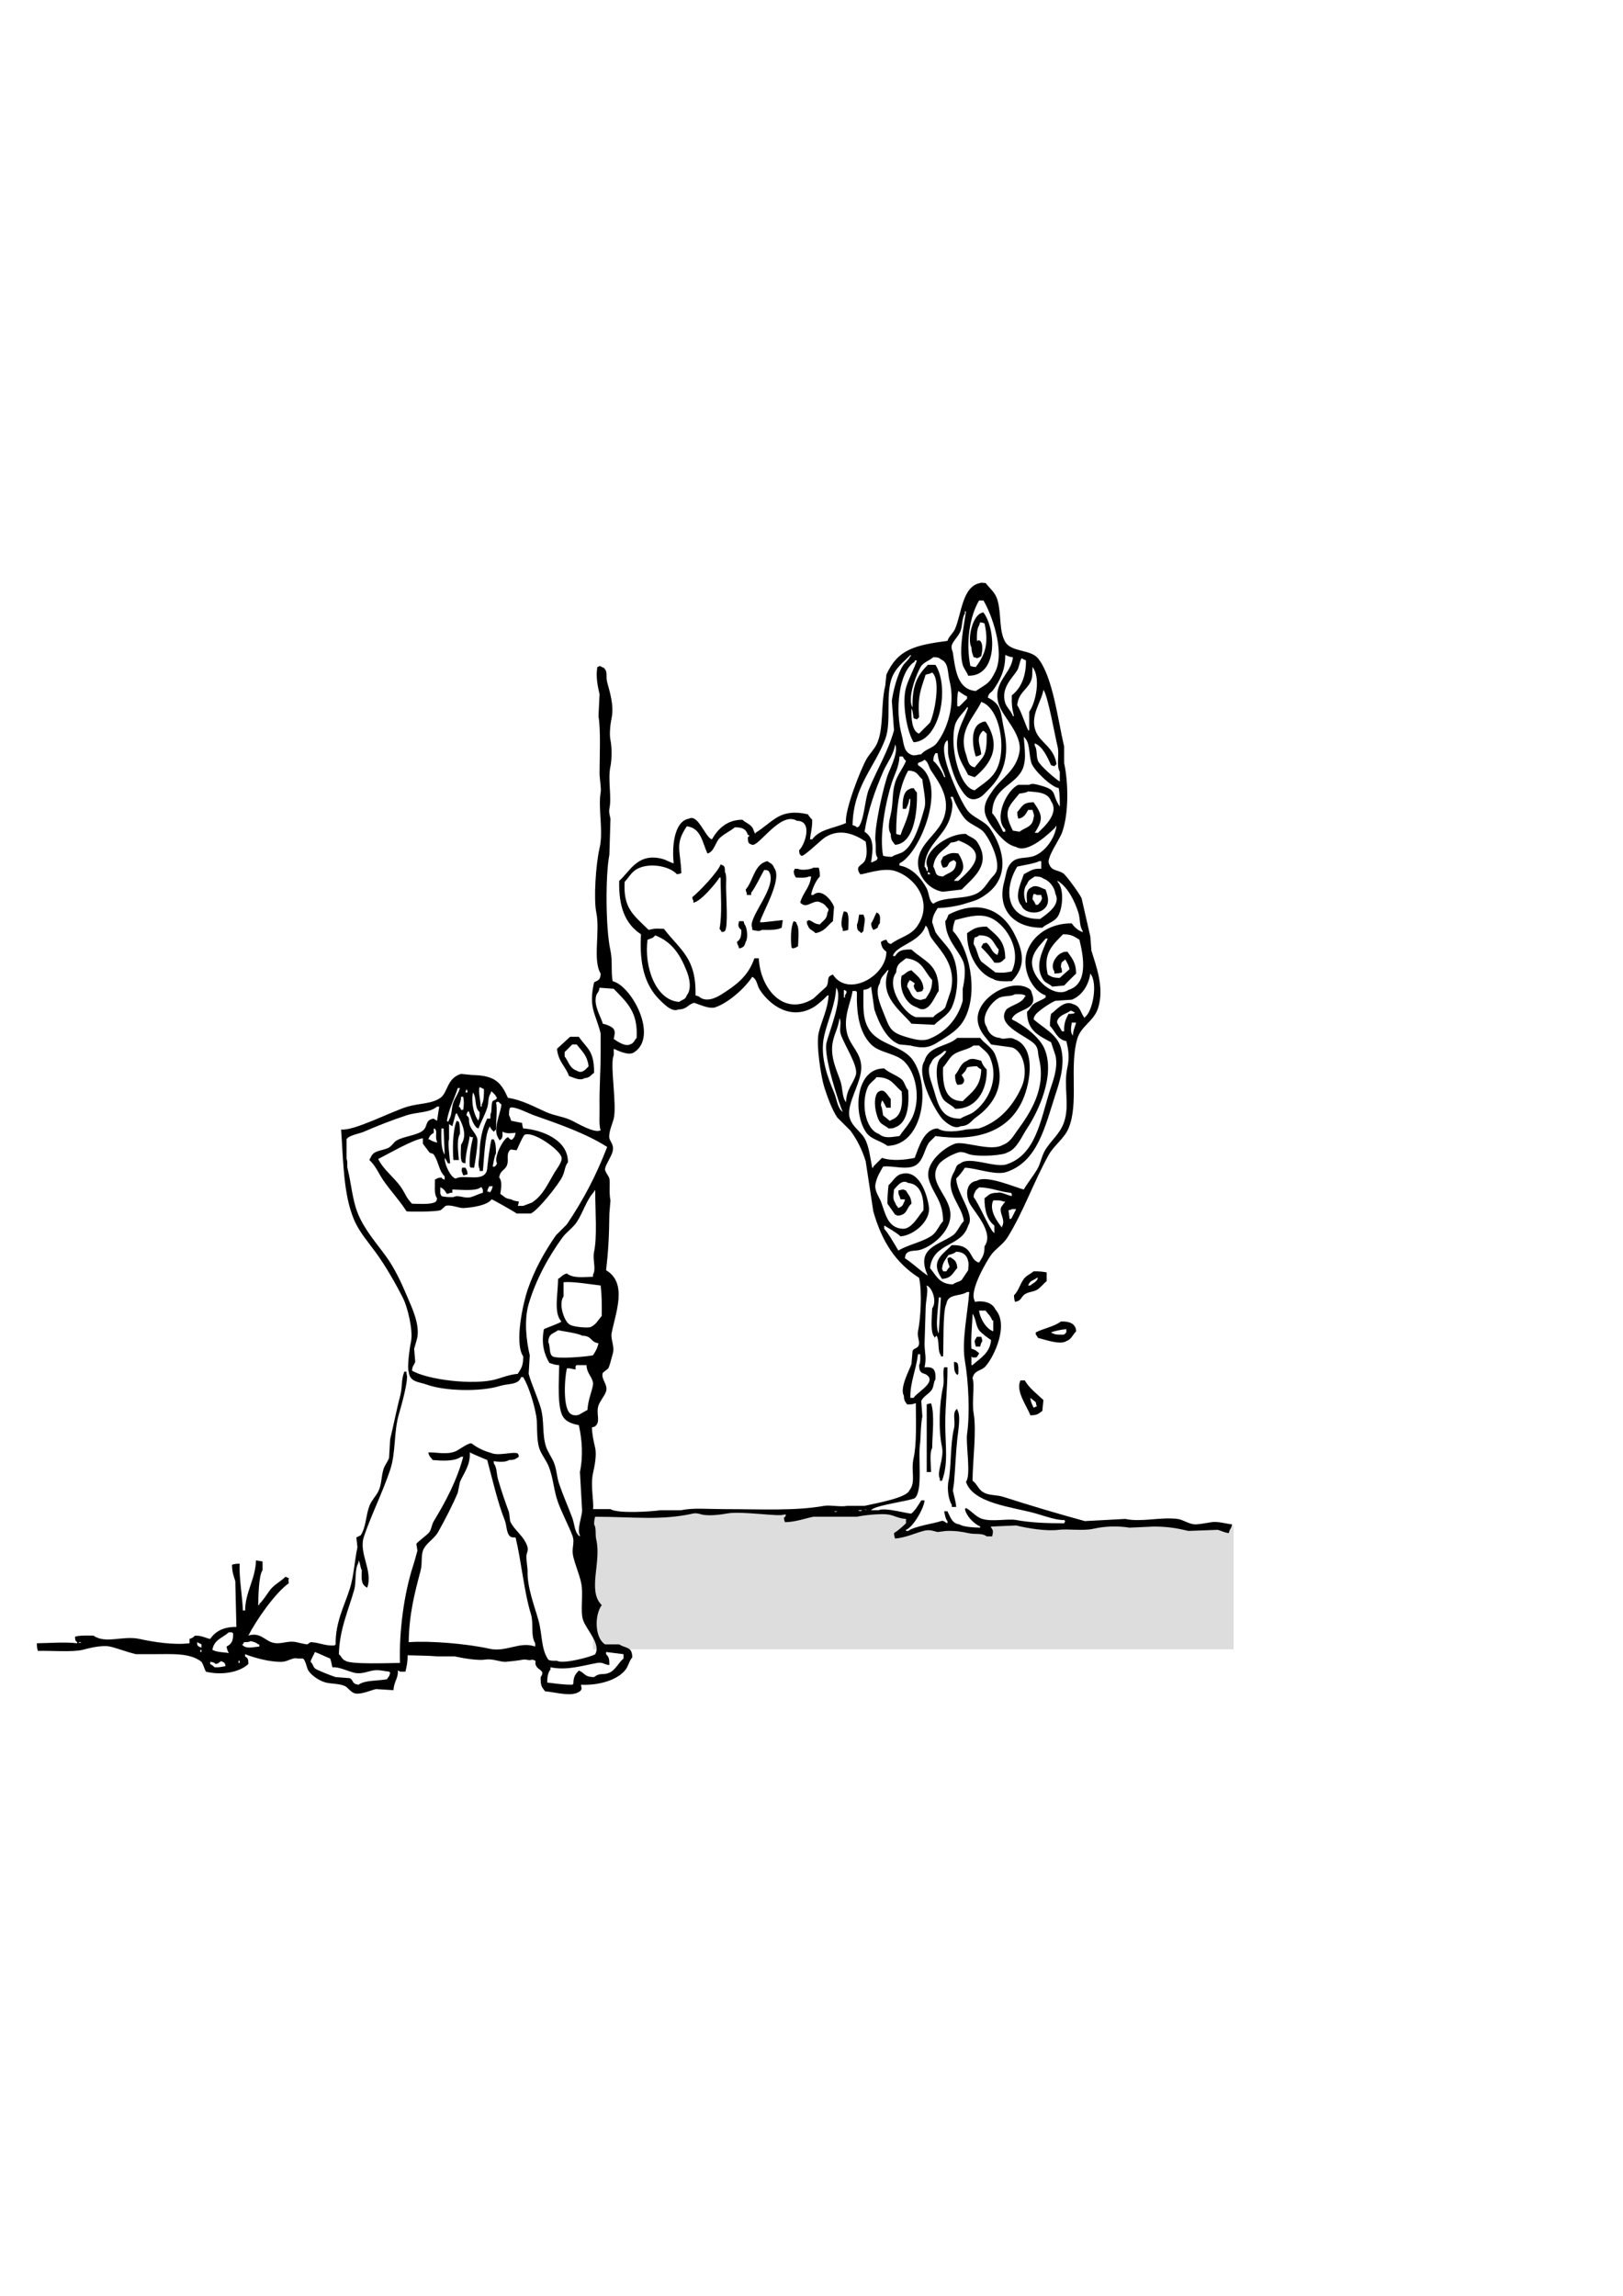 <?xml version="1.0" encoding="utf-8"?>
<!-- Generator: Adobe Illustrator 23.0.1, SVG Export Plug-In . SVG Version: 6.00 Build 0)  -->
<svg version="1.1" id="Calque_1" xmlns="http://www.w3.org/2000/svg" xmlns:xlink="http://www.w3.org/1999/xlink" x="0px" y="0px"
	 viewBox="0 0 595.276 841.89" enable-background="new 0 0 595.276 841.89" xml:space="preserve">
<polygon fill-rule="evenodd" clip-rule="evenodd" fill="#DDDDDD" points="217.5,554.832 318.672,554.121 334.496,556.05 
	330.25,562.418 345.688,559.91 360.354,561.454 363.056,558.366 390.87,559.575 452.467,559.575 452.467,604.789 217.5,604.789 "/>
<g>
	<g>
		<path fill-rule="evenodd" clip-rule="evenodd" d="M444.3,558.2c-1.136,0.202-4.857,0.854-6,0.8c-2.324-0.11-4.413-1.753-6.4-2
			c-6.256-0.777-13.416,1.276-19.2,0c-4.933,0.267-9.867,0.533-14.8,0.8c-9.261-2.517-20.622-5.89-29.6-8.8
			c-3.172-1.028-5.624-0.398-8-2c-1.458-0.984-2.076-2.988-3.6-4c0.047-7.376,1.542-18.255,0.4-24.8
			c-0.731-4.19,0.526-10.331-0.4-12.8c0.709-3.162,3.108-2.477,4.8-4.4c3.231-3.672,8.587-15.251,3.6-20.8
			c-1.268-2.874-5.106-3.31-7.6-2.8V477c-2.161-3.586,4.513-14.746,6-16.8c1.654-2.285,4.449-3.909,6-6.4
			c5.984-9.607,9.638-20.475,15.2-30.4c1.875-3.346,5.634-5.9,7.2-9.6c3.857-9.116,0.239-22.504,3.2-32.8
			c1.377-4.789,5.997-6.395,7.6-11.2c2.476-7.422-0.646-15.513-2.4-21.2c-0.133-1.733-0.267-3.467-0.4-5.2
			c-1.067-4.666-2.133-9.334-3.2-14c-0.529-1.36-5.699-8.554-6.8-9.2c-2.455-1.44-4.196-0.677-5.2-3.6
			c-0.858-2.112,3.891-8.734,4.8-11.2c2.467-6.689,2.443-17.975,0.8-25.6v-6c-2.282-9.69-4.176-25.802-9.6-32.4
			c-2.72-3.309-9.744-2.196-12-6c-2.342-3.949-1.392-10.19-2.8-15.2c-0.862-3.067-2.797-4.278-4.4-6.4c-1.235-0.043-1.615-0.235-2,0
			c-6.557,1.234-6.769,11.094-9.2,16.8c-0.687,1.612-2.247,2.685-2.8,4.4c-11.904,1.621-18.15,3.023-22.4,12.4
			c-0.133,1.333-0.267,2.667-0.4,4c-1.749,6.984-0.43,15.978-3.2,21.6c-0.872,1.769-2.62,3.534-3.6,5.2
			c-2.165,3.682-8.304,19.301-7.6,23.6c-4.534,1.993-9.701,2.26-12.4,6h-0.8c0.23-2.477,0.835-4.092,0.8-7.2
			c-0.594-0.553-1.167-1.297-1.6-2c-10.396-2.31-12.531,2.643-19.2,6.8v0.4c-0.672-0.706-0.606-1.538-1.2-2.4
			c-0.831-1.207-2.556-1.781-3.6-2.8c-5.754-0.042-9.133,3.596-11.2,7.2c-2.449-0.741-5.07-9.42-8.4-7.6
			c-5.562,0.956-6.281,10.556-5.6,16.4c-1.401-0.378-2.762-1.26-4-1.6c-9.325-2.561-12.164,4.812-16,8
			c-0.206,9.198,1.984,15.672,8,19.6c-0.624,10.715,1.263,18.471,6.8,24c1.322,1.32,4.552,4.725,6.8,3.6
			c3.338-0.128,3.309-1.574,5.6-2.4c0.274-0.463,5.418,2.464,8,1.6c4.881-1.634,10.967-7.121,13.6-11.2
			c1.838,0.981,1.687,3.094,2.8,4.8c3.671,5.623,11.313,11.209,19.6,6.4c1.597-0.927,3.916-3.02,5.2-4.4h0.4
			c-0.243,4.937-2.512,9.18-3.6,13.6c-1.083,4.401,0.862,16.408,2,20c1.022,3.226,2.851,8.411,4.8,11.2l4.8,4.8
			c2.342,3.119,4.329,7.078,5.6,11.2c0.933,6.133,1.867,12.267,2.8,18.4c3.19,11.169,8.144,18.823,16.8,24.4
			c1.152,5.321,0.555,14.92-0.4,19.6c-0.457,2.238,1.095,4.04,0,5.6c-0.436,0.621-1.661,0.696-2,1.6c-0.133,1.6-0.267,3.2-0.4,4.8
			c-0.788,2.277-4.398,8.778-2.8,11.6c0.104,2.038,0.465,2.032,1.2,3.2c1.166,0.012,2.18,0.02,2.8-0.4h0.4
			c0.019,7.172,0.338,14.884-0.8,20c-1.139,5.122,0.984,8.745-1.6,12c-1.143,2.7-12.007,4.61-16.4,5.6h-6.4
			c-2.219,0.488-6.323-0.368-8.4,0c-10.87,1.927-23.147,1.201-36.8,1.2c-5.656,0-11.425-0.542-15.6,0.4h-7.6
			c-3.57,0.526-15.799,1.309-18.4-0.4h-6.4c0.405-2.669-1.028-8.548,0-13.2c0.499-2.259,1.412-6.461,0.8-9.2
			c-0.518-2.32-1.128-4.788-1.2-7.6c0.822-0.159,0.771-0.099,1.2-0.4c2.127-1.755,0.203-4.521,1.2-7.6
			c0.51-1.574,2.323-3.651,2.8-5.2c0.781-2.536-2.065-4.534-1.2-6.8c0.667-0.533,1.333-1.067,2-1.6c0.617-1.195,1.253-4.135,1.6-5.2
			c0.89-2.736-0.797-5.547-0.4-7.6c1.465-7.582,5.996-18.485-2-23.2c0.774-6.702,1.107-12.2,1.2-20.8c0.133-1.6,0.267-3.2,0.4-4.8
			c-0.605-2.748-0.059-6.402-0.4-8c-0.214-1.003-1.764-2.636-1.6-3.6c0.288-1.694,2.294-4.332,2.8-6.4
			c0.6-2.455-0.964-3.594-1.2-4.8c-0.398-2.035,1.197-5.513,1.6-7.2c1.236-5.174-1.522-20.216,0-23.2v-2.4
			c2.069,0.91,5.745,2.671,7.6,1.2c8.752-5.835-0.955-24.263-8-26c-0.65-3.39,0.001-7.565-0.8-11.2
			c-1.824-8.277-1.856-27.794-0.4-35.2c0.133-4.4,0.267-8.8,0.4-13.2c-0.135-0.637-0.667-2.342-0.4-3.6
			c0.934-4.396-0.659-10.708,0.4-15.6c0.535-2.474,0.53-7.126,0-9.6c-0.505-2.358,0.027-6.267,0.4-8c1.012-4.704-0.728-9.9-1.6-13.2
			c-0.546-2.065,0.191-3.475-0.8-4.8c-0.542-0.639-0.244-0.463-1.2-0.8c-0.411-0.323-0.098-0.148-0.8-0.4
			c-0.411,0.323-0.098,0.148-0.8,0.4c-0.647,3.368,0.116,7.079,0.8,10c-0.133,2.666-0.267,5.334-0.4,8
			c0.87,5.102,0.426,14.173,0.4,20.8c-0.009,2.287,0.683,5.544,0.4,7.2c-1.001,5.862,1.077,14.109-0.4,20.4
			c-1.37,5.835-2.22,18.642-1.2,23.6c1.458,7.089-1.391,17.546,1.6,22.4c-0.09,2.43-0.844,2.421-2.4,3.2
			c-2.144,9.428,0.538,11.266,2.4,18.8v6.8c0,7.292-0.539,13.695-0.4,20.4c0.057,2.746-0.292,6.294,0.4,8.4h-0.4
			c-2.103,0.817-7.904-2.524-10-3.6c-2.981-1.531-6.337-1.758-9.6-3.2c-4.017-1.775-8.968-4.541-14-5.2
			c-2.61-5.801-4.779-8.244-13.2-8.4c-1.333-0.133-2.667-0.267-4-0.4c-5.283,1.586-4.772,6.814-7.6,8.8
			c-3.178,2.232-7.699,1.944-12,3.2c-5.763,1.683-19.679,9.01-24.4,8.4c0.851,11.631,0.789,23.798,4.8,33.2
			c1.857,4.353,5.384,8.398,8,12c3.642,5.017,7.223,11.295,10,16.8c1.38,2.736,3.795,11.575,2.8,16
			c-0.508,2.261-1.435,9.629-0.8,10.8c0.406,3.9,3.604,3.65,6.8,4.8c6.332,2.278,19.483,2.69,26.8,0.4
			c2.922-0.915,6.668-0.266,7.6-3.2h0.8c2.136,3.663,3.971,9.682,4.8,14.4c0.515,2.93-0.099,8.413,1.2,12
			c0.708,1.956,2.434,4.182,3.2,6c1.914,4.542,1.911,9.025,3.6,13.6c1.453,3.937,3.802,8.358,5.2,12c1.119,2.915-0.477,4.513,0.4,8
			c0.757,3.012,2.014,5.867,2.8,9.2c1.009,4.277-0.407,10.743,0.8,14c1.382,3.729,6.567,8.703,4.4,12.4
			c-1.295,0.943-11.99,3.774-14,2.4c-1.242,0.026-2.524,0.057-3.2-0.4c-2.699-3.921-2.145-9.118-3.6-14.4
			c-1.338-4.854-4.185-12.093-4-18c0.036-1.159-0.603-4.514-0.4-6c0.051-0.374,0.672-1.787,0.4-2.8
			c-1.084-4.042-5.017-6.284-6.4-9.6c-0.133-1.067-0.267-2.133-0.4-3.2c-1.351-3.677-2.886-8.083-4-12
			c-0.686-2.409-0.368-4.317-1.6-6v-0.8c1.367,0.277,4.252,0.525,5.6-0.4c2.228-0.045,2.366-0.421,3.6-1.2
			c-0.159-0.822-0.099-0.771-0.4-1.2c-1.515-0.787-6.451,0.83-9.2,0c-3.1-0.936-5.048-1.702-7.6-3.6c-0.781-0.788-4.858,2.334-6,2.8
			c-3.349,1.367-7.157,0.266-10,0.4c0.326,1.67,0.864,1.684,1.6,2.8c3.315,0.277,7.998,0.582,10.4-1.2h0.8
			c-2.362,8.846-6.577,16.65-10.8,23.6c-0.782,1.287-0.757,2.758-1.6,4c-0.688,1.014-4.5,3.653-4.8,4.4c0.133,0.8,0.267,1.6,0.4,2.4
			c-0.41,1.492-0.953,3.597-1.6,5.6c-3.339,10.342-5.159,24-4.8,35.6c-3.825,0.041-18.17,0.61-20-0.8
			c-1.414-0.576-1.355-1.541-2.4-2.4c0.153-8.947,3.571-16.341,5.6-23.6c0.894-3.198,0.02-7.394,1.6-10v-0.8
			c0.663,0.853,0.599,2.638,1.2,3.6c-0.158,3.446-0.267,5.301,2,6.4c2.176-6.474-3.315-12.598-1.2-18.8
			c2.731-8.007,6.842-16.179,9.6-24.4c2.145-6.394,1.261-13.756,3.2-20.4c0.664-2.277,3.769-12.997,2.8-14.8V503h-0.8
			c-1.25,3.102-0.622,5.668-1.6,9.2c-1.049,3.791-2.418,10.715-3.6,15.6c-0.133,2.266-0.267,4.534-0.4,6.8
			c-0.393,1.282-1.595,2.721-2,4c-0.946,2.991-0.64,5.761-2,8.4c-0.808,1.569-2.523,3.371-3.2,5.2c-1.43,3.861-1.181,7.609-3.2,10.8
			c-0.533,0.267-1.067,0.533-1.6,0.8c0.133,1.2,0.267,2.4,0.4,3.6c-1.029,4.573-1.278,10.381-2.8,15.2
			c-1.961,6.211-5.307,12.232-5.2,20.4l-0.4,0.4c-3.507,0.196-5.106-0.931-8.4-1.2c-0.799-0.065-1.295,0.8-1.6,0.8
			c-0.665,0.001-3.366-0.66-4-0.8c-3.485-0.771-5.92,1.203-9.2,0c-2.493-0.915-4.424-3.718-8.4-2.4
			c2.912-5.789,9.827-15.655,14.8-19.2c-0.149-1.336-0.109-0.668,0-2h-0.4c-0.411-0.323-0.098-0.148-0.8-0.4
			c-1.683,1.723-4.142,2.87-5.6,4.8c-1.329,1.759-2.443,3.678-4,5.2v0.4h-0.4c0.067-2.394,0.101-10.821,1.6-12.8v-3.2
			c-0.8-0.133-1.6-0.267-2.4-0.4c-0.256,7.101-3.928,11.503-4,18.4h-0.8c-0.274-5.708-1.462-12.278-1.2-17.2
			c-1.235,0.019-2.05,0.139-2.8,0.4c0.028,2.937,0.686,4.357,1.2,6c0.133,5.599,0.267,11.201,0.4,16.8
			c-4.753-0.052-7.728,1.646-9.6,4.4c-2.09-0.408-2.79-1.206-5.6-1.2c-0.602,0.623-1.015,0.909-2,1.2v1.6
			c-5.974,0.691-12.95-0.423-18.4-1.6c-6.105-1.318-12.305,1.941-16.8-1.2c-2.263-0.03-5.158-0.162-6.8,0.4
			c0.133,1.424,0.025,1.333,0.8,2v0.4c-4.576-0.534-10.121-0.063-14.8,0c0.019,1.235,0.139,2.05,0.4,2.8
			c4.151-0.162,12.768,0.531,16.4-0.4c2.305-0.591,6.955-1.823,10-1.2c2.236,0.457,6.194,2.022,9.6,2.8h6
			c7.154,0,13.772-0.569,18,2.8c0.655,0.928,1.121,2.714,1.6,3.6c5.02,1.306,11.968,0.598,15.6-2.8
			c-0.056-1.849-0.122-2.054-1.2-2.8v-0.8c3.465,1.38,9.315,2.956,13.6,2.8c1.993-0.072,4.158-1.801,5.6-1.2h2
			c0.992,0.578,1.351,3.368,2,4.4c1.042,1.657,3.33,3.224,5.2,4c2.6,1.078,5.189,0.524,8,1.6c1.404,0.537,2.255,2.446,4,2.8
			c2.196,0.445,5.7-1.177,7.6-1.6c2.133,0.133,4.267,0.267,6.4,0.4c0.236-3.292,1.885-4.558,1.6-7.2c0.69,0.258,0.392,0.078,0.8,0.4
			h2c0.431-1.89,0.841-3.426,0.8-6c3.635,0.116,7.605,0.115,10.8,0.4h6.4c3.733,0.825,8.883,1.582,11.2,1.2
			c2.875-0.474,5.631,0.942,7.6,0.8c1.414-0.102,4.337-0.444,6.4-0.8c1.171-0.202,2.243,0.497,3.2,0
			c2.406,0.493,0.596,0.646,1.6,2.4c0.893,1.561,3.381,1.622,1.6,4c-0.077,3.208,0.377,3.616,1.6,5.2c4.141,0.375,9.9,2.216,12.8,0
			c0.133-0.133,0.267-0.267,0.4-0.4c0.398-0.723,0.103-0.722,0-2c6.332,0.314,13.445-1.627,16.4-5.6
			c0.985-1.325,1.301-3.201,2.4-4.4c-0.036-4.134-2.392-3.227-4.8-4.8h-5.2c-3.735-2.38-3.95-10.57-1.2-14.4
			c-5.335-5.207-0.051-15.669-2-24c-0.477-2.038,0.117-4.116-0.8-5.6c0.019-1.235,0.139-2.05,0.4-2.8
			c13.854,0.02,24.332,1.459,36-1.2c1.154-0.263,2.662,0.277,3.2,0.4c2.929,0.671,7.902-0.158,9.2-0.4
			c5.322-0.994,19.128,1.311,20.8,0.4h0.8c-0.352,0.944-0.151,0.66-0.8,1.2c0.13,0.923,0.186,0.994,0.4,1.6
			c3.951-0.08,7.122-1.324,10.4-2h16c3.086-0.686,9.275-1.206,11.6-0.8c2.292,0.4,3.688,1.457,6.4,1.6v1.6
			c-1.374,1.275-2.755,2.587-4.4,3.6c0.08,1.038,0.177,1.359,0.4,2c3.887-0.321,7.113-1.908,10.4-2.8
			c2.366-0.642,3.664,0.084,5.2,0.4c1.067-0.133,2.133-0.267,3.2-0.4c3.37-0.086,5.714,0.286,8,0.8c2.753,0.618,5.015-0.165,6.8,1.2
			h2c0.303-1.471,0.562-2.158-0.4-3.2v-0.4c3.066-0.133,6.134-0.267,9.2-0.4c4.479,1.094,11.118,2.165,15.6,1.6
			c3.353-0.423,8.982,0.482,12.8-0.4c4.12-0.952,8.787-1.079,13.2-0.4c2.933-0.133,5.867-0.267,8.8-0.4
			c5.727-0.004,8.928,0.725,12.8,1.6c3.6-0.133,7.2-0.267,10.8-0.4c1.03,0.309,2.429,1.021,4,1.2c0.352-1.722,0.883-1.469,1.2-3.2
			C449.262,558.693,446.501,557.809,444.3,558.2z M217.5,497c-2.601,0.547-13.135,1.414-14.8,0.4c-1.432-0.872-0.755-3.734-1.6-5.2
			c0.14-3.316,1.714-2.986,3.6-4.4c1.772,0.383,7.378,1.11,8.8,2c3.888,0.136,2.766,2.22,6,2.8
			C219.057,494.652,218.381,495.594,217.5,497z M220.7,482.6c-1.494,1.57-1.858,2.964-4,4c-0.842,0.503-6.488-0.003-7.6-0.8
			c-1.922-0.731-4.487-7.461-2.4-10.4v-5.2c3.567-0.337,9.742,0.776,13.6,1.2C220.749,475.073,220.731,477.961,220.7,482.6z
			 M218.7,365c0.322-1.029,0.979-1.083,1.2-2.8c1.733,0.133,3.467,0.267,5.2,0.4c4.839,5.013,8.945,8.471,8.4,18
			c-0.966,1.014-0.855,1.844-2.4,2.4c-1.801,0.906-4.67-1.102-6-2c0.196-1.311,0.713-2.53,0-3.6c-0.444-0.878-2.878-1.798-4-2
			C220.401,372.82,217.57,368.606,218.7,365z M175.9,398.6c0.533,0.267,1.067,0.533,1.6,0.8c0.015,1.878-0.001,4.401-0.8,5.6v0.8
			h-0.4C176.21,403.108,175.355,400.48,175.9,398.6z M173.5,400.6c1.449,2.279,0.405,5.527,2.4,7.2c0.012,1.166,0.02,2.18-0.4,2.8
			v0.4C173.689,408.783,172.745,404.012,173.5,400.6z M171.1,399.4c0.303,0.43,0.251,0.37,0.4,1.2h-0.8
			C170.833,400.2,170.967,399.8,171.1,399.4z M169.5,426.2c0.43,0.303,0.37,0.251,1.2,0.4c0.07-4.011,1.152-6.805,1.6-10l0.4,0.4
			h0.8c-0.788,3.258-1.463,7.129-1.2,10.8l0.4,0.4h1.2c0.38-1.874,1.434-8.961,1.2-10.4c-0.317-1.954-2.273-3.465-2.8-5.2
			c-0.653-2.15,0.303-2.47-1.2-3.6c0.16-0.822,0.099-0.771,0.4-1.2l0.4-0.4c0.828,2.054,1.36,4.545,2.8,6
			c0.411,0.323,0.098,0.148,0.8,0.4c0.987-2.562,2.402-5.027,3.2-7.6c0.623-2.01,0.204-3.734,1.2-5.2
			c0.258-0.69,0.078-0.392,0.4-0.8c0.4,0.4,0.8,0.8,1.2,1.2c0.276,0.307,0.527,0.892,0.8,1.2c-0.527,0.914-0.86,0.622-1.6,1.2
			c-0.64,1.02-0.178,3.77-0.8,4.8c-0.103,1.997,0.317,1.555-1.2,1.6c-1.873,3.833-2.646,7.714-2.8,12.4c-0.069,2.099-0.81,4.737,0,6
			v0.8h1.2c0.451-3.846,0.676-13.299,2.4-16V413c0.49,0.557,0.61,1.115,1.2,1.6c0.133,0.133,0.267,0.267,0.4,0.4
			c0.267-0.267,0.533-0.533,0.8-0.8c0.046-3.946,0.589-7.959,0-10h0.4c0.401-0.653,0.969,0.419,1.6,0.8
			c-0.13,3.057-3.63,9.601-0.8,12.8v0.4c1.274-0.632,1.252-1.287,1.2-3.2c1.709,0.771,2.551,0.603,4.8,0.4
			c-0.23,1.343-0.444,1.674-1.2,2.4c-0.399,0.51-1.076-0.274-1.6-0.8c-1.546,0.39-5.423,7.465-4,9.6
			c-0.366,0.863-0.347,0.582-0.8,1.2h-0.8c0.368-1.745,0.626-3.868,1.2-4.8c0.043-2.298-0.101-3.896-0.8-5.2h-0.8
			c-0.565,1.559-1.683,10.659-1.6,10.8c-0.77,5.386-8.38,1.822-11.6,3.6c-1.799-0.463-4.046-4.992-4-7.6
			c0.441,0.509,0.885,1.417,1.2,2h0.8c-0.14-2.317-0.954-7.319-0.4-8.8v-5.6c0.4,0.267,0.8,0.533,1.2,0.8
			c0.4-1.466,0.8-2.934,1.2-4.4c0.133-0.133,0.267-0.267,0.4-0.4c1.449,2.878,4.384,7.519,1.6,11.6
			C169.048,421.688,168.716,425.008,169.5,426.2z M187.5,439.8c-2.23-0.229-2.594-1.085-4-2c0.293-1.998,0.792-4.532-0.4-6
			c0.33-2.674,2.058-2.583,2.8-4.4c0.798-1.953-0.186-3.784,0.8-5.2c0.561-1.101,1.051-0.496,2.8-0.4
			c0.847-1.734,1.648-3.88,2.8-5.6c2.998-1.707,12.696,5.209,13.6,8c0.626,1.512-1.572,4.228-2.4,5.6
			c-2.66,4.407-4.222,8.414-8.4,11.2c-1.067,0.4-2.133,0.8-3.2,1.2h-2c0.219-0.609,0.282-0.668,0.4-1.6
			C189.189,440.473,188.199,440.313,187.5,439.8z M178.7,437c0.226-1.267,0.351-1.164,0.8-2h1.2c-0.203,0.851-0.358,1.446-0.8,2
			c-0.133,0.133-0.267,0.267-0.4,0.4V437H178.7z M177.1,436.2v1.2c-1.437,0.362-3.115,1.263-4.4,1.6c-2.481,0.651-4.518-1.035-6.4,0
			c-1.628,0.02-3.333-0.031-4.4-0.4c-0.258-0.69-0.078-0.392-0.4-0.8v-2.4c1.216,0.466,1.795,1.383,2.4,2.4
			c0.822-0.159,0.771-0.099,1.2-0.4h0.8v-1.2c3.054,0.068,8.707,0.7,10.4-0.8h0.4C176.958,436.09,176.778,435.792,177.1,436.2z
			 M169.9,402.2c0.341,1.687,0.226,3.039,0,4.8h-0.8c-0.352-0.944-0.15-0.66-0.8-1.2c0.365-1.369,0.746-1.754,0.8-3.6L169.9,402.2
			L169.9,402.2z M167.9,399h0.8c-0.532,1.931-1.775,3.509-2.4,5.2c-0.791,2.141-0.457,4.634-1.6,6.4
			c-0.258,0.69-0.078,0.392-0.4,0.8l-0.4-0.4C164.611,406.618,166.788,402.614,167.9,399z M161.9,413.8h0.8
			c0.133,3.2,0.267,6.4,0.4,9.6C161.712,421.52,161.801,416.936,161.9,413.8z M163.1,431.4v1.2c-0.944-0.352-0.66-0.151-1.2-0.8
			c-1.5,0.145-1.488,0.31-2.4,0.8c0.119,1.85-0.446,5.211,0.8,6.8c-0.159,0.822-0.099,0.771-0.4,1.2
			c-1.382,1.148-5.37,0.886-8.8,0.8c-2.31-2.431-2.181-3.319-4-6c-2.435-3.588-6.362-6.296-8.4-10.4
			c3.953-1.94,12.43-6.955,16.4-7.6v2c0.8,1.067,1.6,2.133,2.4,3.2c0.524,0.419,1.231,0.26,1.6,0.8
			C160.975,426.145,160.845,429.182,163.1,431.4z M160.3,418.6v0.4c-1.04-0.262-2.076-0.61-2.8-1.2h-0.4
			c0.426-1.256,0.997-1.768,2-2.4v-1.6c0.972,0.528,0.282-0.187,0.8,0.8C160.186,415.224,159.627,417.509,160.3,418.6z M189.9,503.8
			c-2.963,0.241-5.648,1.342-8,2c-8.193,2.293-25.387,0.129-30.8-3.2c0.143-1.72,0.926-2.283,1.2-3.2c-0.133-1.6-0.267-3.2-0.4-4.8
			c0.247-0.983,1.017-3.245,1.2-4.4c0.782-4.934-2.177-11.033-3.6-14.4c-2.324-5.502-4.676-10.615-8-15.2
			c-3.526-4.863-8.048-9.92-10.4-16c-1.885-4.874-2.302-10.8-3.6-16c-0.332-1.33,0.118-2.723-0.4-3.6v-7.2
			c0.721-1.464,4.785-2.09,6.4-2.8c4.602-2.022,10.401-4.297,15.6-6c3.944-1.292,8.408-0.852,11.2-3.2h0.8
			c-0.267,1.733-0.533,3.467-0.8,5.2c-0.498-0.268-0.827-0.435-1.2-0.8c-3.372,0.484-2.063,2.847-4,4.4
			c-2.167,1.738-7.025,2.12-9.6,3.6c-1.103,0.634-1.853,2.215-3.2,2.8c-2.68,1.163-5.361,0.781-6.4,3.6
			c-0.323,0.411-0.148,0.098-0.4,0.8c2.332,2.156,3.346,4.906,5.2,7.6c2.541,3.691,5.948,7.306,8.4,11.2
			c1.114,0.195,10.575,0.212,12.4-0.4c0.567-0.19,1.549-1.437,2-1.6c1.637-0.591,4.972,0.872,6.4,0.8
			c3.334-0.168,8.866-0.98,10.4-3.2c0.586,0.124,8.452,4.604,9.2,5.2h5.2c2.633-1.164,10.215-10.676,11.6-13.6
			c0.959-2.024,0.787-3.617,2-5.2c0.117-8.289-9.737-11.922-16.4-12.4c-0.228-0.642-0.336-0.955-0.4-2
			c-1.333-0.267-2.667-0.533-4-0.8c-0.204-0.523-0.489-1.574-0.8-2c-0.012-1.166-0.02-2.18,0.4-2.8c1.67-0.62,6.601,2.03,8.8,2.8
			c9.161,3.206,19.229,6.738,26.8,11.6c-4.245,10.939-8.804,19.458-14.8,28.4c-1.333,1.333-2.667,2.667-4,4
			c-4.146,5.991-7.863,12.564-10.4,20c-1.5,4.395-4.988,19.402-1.6,24.4C191.923,500.92,191.153,501.834,189.9,503.8z M212.7,563
			v0.4c-1.952-1.135-1.943-4.503-2.8-6.8c-1.48-3.97-3.475-8.468-4.8-12.4c-0.985-2.923-0.877-5.304-2-8
			c-0.702-1.686-2.214-3.819-2.8-5.6c-1.569-4.772-0.543-9.48-2-14.4c-1.113-3.759-3.402-8.753-4.4-12.4
			c0.133-2.266,0.267-4.534,0.4-6.8c-1.265-5.334-2.133-12.9-0.4-18.8c2.661-9.057,7.392-17.526,12.4-24.4
			c1.418-1.947,3.83-3.545,5.2-5.6c2.362-3.543,3.56-8.122,6.4-11.2v-0.4h0.4c0.054,7.931,0.739,17.068-0.4,22.4
			c-0.649,3.039,0.86,6.36-0.4,8.4v0.8c-3.451,0.08-7.251,0.658-9.6-1.2c-1.551,0.393-2.001,1.263-3.2,2
			c-0.076,5.806-1.693,12.453,1.2,15.6c-0.354,0.557-5.529,2.339-6.4,2.8c-1.053,5.183,0.109,9.309,2,12.4
			c1.369,0.365,1.754,0.746,3.6,0.8c-0.051,5.382-0.895,15.993,1.6,19.2c1.105,1.608,3.317,2.401,5.6,2.8
			c1.154,5.167,1.653,11.224,0.4,17.2c0.267,4.666,0.533,9.334,0.8,14C213.531,555.863,211.509,560.93,212.7,563z M212.7,518.6
			c-0.755,0.539-2.444,0.553-3.2,0c-3.118-1.568-2.485-12.735-1.6-16.8c1.521-0.115,1.361,0.16,3.2,0.4V501l0.4-0.4h3.6
			c0.191,3.176,1.881,3.888,2.4,6.4c0.32,1.547-1.971,6.331-2,10C214.567,517.533,213.633,518.067,212.7,518.6z M28.7,602.2h1.2
			C29.211,602.555,29.388,602.552,28.7,602.2z M73.9,605.8h-0.4V605h0.4V605.8z M73.9,604.2c-1.612-0.53-1.61-0.903-1.6-2
			c0.533,0.267,1.067,0.533,1.6,0.8V604.2z M78.7,611.4c-0.453-0.475-1.016-0.858-1.6-1.2v-0.8c1.191,0.179,1.35,0.202,2,0.8
			c1.25-0.287,0.839-0.264,1.6-0.8c0.379-0.435,1.011-0.047,1.6,0.4c0.303,0.43,0.251,0.37,0.4,1.2
			C80.587,611.31,80.928,611.457,78.7,611.4z M83.1,603.8c0.19,1.261,0.401,1.509,0.8,2.4c-1.701-0.368-4.288-0.215-6-1.2
			c0.58-3.73,3.758-4.363,6-6.4h1.2l0.4,0.4C85.551,601.871,84.9,602.86,83.1,603.8z M87.9,609.8h-0.4V609h0.4V609.8z M95.1,603.8
			c-2.208,0.172-4.55,0.928-6-0.4l-0.4-0.4h0.4c0.133-0.267,0.267-0.533,0.4-0.8c1.091-0.009,1.833-0.016,2.4-0.4
			c1.152,0.26,2.082,0.532,2.8,1.2h0.4C95.1,603,95.1,603.8,95.1,603.8z M141.9,615.8c-3.263,0.617-8.14,0.281-10.4,2
			c-2.655-0.349-1.688-1.599-3.2-2.4c-1.733-0.133-3.467-0.267-5.2-0.4c-1.012-0.298-6.909-2.533-7.6-3.2
			c-0.742-0.717-0.741-1.737-1.6-2.4c0.361-1.429,1.038-2.168,1.6-3.6c2.18,0.822,3.584,1.59,5.6,2.4
			c0.315,0.851,0.622,2.225,0.8,3.2c2.553-0.163,5.18,1.279,8,2c2.532,0.647,4.873-0.457,6.8-0.8c2.243-0.4,3.863,0.193,6,0.4
			l0.4,0.4C142.816,614.89,142.513,614.815,141.9,615.8z M196.3,603.8c-5.695-2.022-10.645,2.177-16.8,0.8
			c-8.33-1.863-21.884-2.97-29.6-2.4c0.162-10.428,2.164-17.883,4.4-26.4c0.699-2.664-0.064-5.778,1.2-8
			c1.253-2.203,3.937-3.729,5.2-6c2.583-4.647,5.165-9.607,7.2-14.4c0.267-1.333,0.533-2.667,0.8-4
			c1.606-3.495,3.915-6.375,3.6-10.8c1.928,0.975,4.311,1.902,6.4,2.8c1.84,6.797,3.871,15.722,6.4,22
			c0.74,1.837,0.578,4.08,1.6,5.6c0.696,0.791,0.855,0.765,2.4,0.8c2.1,8.578,3.133,20.042,5.6,28c1.133,3.655-0.177,7.854,1.6,10.8
			L196.3,603.8L196.3,603.8z M219.1,609.8c1.992-0.362,2.546,0.636,4.4,0.8c0.025-2.174-0.15-2.999-1.2-4v-0.8
			c2.133,0.267,4.267,0.533,6.4,0.8v1.6c-1.78,1.404-3.003,4.285-5.2,5.2c-2.546,1.061-3.229-0.226-5.6,1.6
			c-3.744-0.052-3.251-1.487-5.6-2.4c-1.228,1.351-1.972,2.119-2,4.8c-0.133,0.133-0.267,0.267-0.4,0.4
			c-3.619-0.01-6.381-0.468-9.2-0.8c0.015-2.074,0.271-3.655,1.2-4.8v-0.8C207.92,612.655,213.406,610.836,219.1,609.8z
			 M305.9,554.2h1.2C306.411,554.555,306.588,554.552,305.9,554.2z M361.5,480.6c0.846,1.265,1.893,1.943,2.4,3.6h0.4v4
			c-2.546-0.845-4.849-4.622-5.2-7.6H361.5z M359.1,487.8c0.807,1.096,3.248,2.834,4.4,3.6c-0.429,4.87-4.034,6.639-6.8,9.2h-0.4
			v-3.2l0.4,0.4c1.498-0.069,1.415,0.208,2-0.8c0.323-0.411,0.148-0.098,0.4-0.8c-0.918-0.737-1.384-1.255-2.8-1.6
			c-0.304-3.801,0.344-9.264,0.4-12.8C357.976,483.44,357.833,486.08,359.1,487.8z M367.5,449.8v0.4
			c-1.928-2.457-4.818-6.558-3.2-10c1.319-0.036,2.865-0.095,3.6,0.4h0.8c-0.375,0.656-1.423,1.722-1.6,2.4
			C366.558,445.069,368.933,447.451,367.5,449.8z M365.9,437.4c-3.097,0.017-3.118,0.846-4.8,2c-0.052,4.568,1.058,8.066,3.6,10v2.8
			c-1.629-0.941-5.69-10.986-7.6-13.2c0.091-0.927,0.079-1.128,0.4-1.6c0.451-1.253,0.841-1.188,1.6-2
			c4.655,0.102,7.622,1.692,11.6,2c0.133,0.133,0.267,0.267,0.4,0.4v0.8C369.301,438.302,366.969,436.9,365.9,437.4z M371.1,446.6
			c-0.133,0.133-0.267,0.267-0.4,0.4h-0.4c-0.133-1.067-0.267-2.133-0.4-3.2c0.822-0.159,0.771-0.099,1.2-0.4h1.6
			C372.167,444.467,371.633,445.533,371.1,446.6z M393.5,379.8c-1.031-1.375-0.648-3.01-0.4-4.8h1.6
			C394.251,376.65,393.61,377.714,393.5,379.8z M391.9,371.8c-0.976,1.97-1.682,3.146-1.6,6.4h-0.8
			c-0.533-0.933-1.067-1.867-1.6-2.8c-0.34-0.673-0.192-1.238,0.4-2c1.112-1.446,2.952-1.69,4.4-2.8
			c0.928,0.297,0.894,0.415,1.6,0.8C393.739,371.784,392.988,371.803,391.9,371.8z M397.9,373v0.4c-1.752-1.982-1.377-4.347-4.4-5.2
			c-3.13-1.566-6.22,2.339-8,3.6c-0.256,1.237-0.425,2.671-0.4,4.4c1.997,2.009,2.583,4.965,6,5.6c0.788,3.154,1.212,5.895,0.4,9.6
			c-1.554,7.088,0.955,13.54-1.2,20c-1.529,4.582-5.175,7.052-7.2,10.8c-1.23,2.275-1.472,4.612-2.8,6.8
			c-1.463,2.41-3.386,4.759-4.8,7.2c-2.94-0.685-13.739-5.494-17.2-3.2c-3.658,0.48-4.361,4.596-2.8,8
			c1.37,2.989,9.376,10.922,5.6,16c-0.005,3.309-0.846,4.072-2,6c-3.908-0.983-1.812-6.652-10-6.4c-3.88,3.81-7.964,6.027-3.6,12.4
			c3.521-0.27,3.841-2.101,5.6-4c-0.139-2.091-0.677-2.764-2-3.6c-0.411-0.323-0.098-0.148-0.8-0.4
			c-0.411,0.323-0.098,0.148-0.8,0.4c0.104,1.802,0.425,1.921,0.8,3.2c-0.475,0.453-0.859,1.016-1.2,1.6h-1.2
			c-0.258-0.69-0.078-0.392-0.4-0.8c0.229-2.622,1.335-3.535,2.4-5.2c1.152-0.26,2.083-0.532,2.8-1.2c2.577,0.06,4.06,1.372,4.4,3.6
			c0.296,0.581,0.062,1.716,0,3.2c-0.8,1.2-1.6,2.4-2.4,3.6c-0.972,0.734-2.328,0.808-3.2,1.6c-5.002-0.08-6.129-3.244-8.4-6
			c1.161-9.59,11.641-7.561,14-15.6c2.699-3.926-4.13-11.422-4.4-17.2c1.097-1.049,2.391-2.729,3.2-4
			c4.056,0.146,11.281,2.897,15.2,1.6c11.502-3.806,14.18-16.669,18-28.4c1.439-4.418,3.701-11.021,2-17.2
			c-1.354-4.918-6.651-7.394-10-10.4c0.159-0.822,0.099-0.771,0.4-1.2c0.555-1.51,6.112-5.094,7.6-5.6c2-0.133,4-0.267,6-0.4
			c3.582-1.397,6.187-5.182,6.8-9.6C402.813,360.589,400.714,371.088,397.9,373z M345.1,475.8c-0.267,4.4-0.533,8.8-0.8,13.2
			c-1.513-2.375,0.092-11.114,0-13.2H345.1z M391.9,363c-5.327,3.625-14.859-5.073-13.2-11.6c0.823-3.237,3.039-4.969,4.8-7.2h0.8
			c-1.981,4.61-5.011,10.119-1.6,15.2c0.716,1.067,2.346,1.439,3.2,2.4c1.467-0.133,2.934-0.267,4.4-0.4
			c1.378-1.452,2.947-3.023,4.4-4.4c-0.086-4.271-1.567-5.56-3.2-8c-1.013,0.042-1.482,0.049-2,0.4
			c-1.778,0.565-4.613,4.262-2.8,6.8v0.8c1.235-0.019,2.05-0.139,2.8-0.4c-0.042-1.013-0.049-1.482-0.4-2
			c0.145-1.665,0.19-1.699,1.2-2.4l0.4-0.4c0.623,1.092,1.271,2.179,1.6,3.6c-1.148,1.074-2.46,2.094-3.6,3.2
			c-2.424-0.005-3.034-0.398-4.4-1.2c-1.811-7.678,1.569-10.703,5.6-14.8c3.258,0.022,4.107,0.856,6,2
			C397.552,351.216,399.068,360.856,391.9,363z M387.1,327.8c2.127,4.184-3.474,7.551-5.6,9.2c-12.689,0.15-13.458-10.937-8.4-19.2
			c1.374-0.361,6.874-1.225,8-2h0.8v2.8c-2.975-0.26-4.067,0.805-6.4,2c-0.844,2.779-3.846,8.336-0.8,11.6
			c0.89,2.406,5.153,3.189,7.6,1.6c2.869-1.863,2.288-4.627,1.2-7.6c-1.47-0.445-3.447-1.986-5.2-0.8
			c-2.109,0.977-1.786,3.135-1.6,5.6h-0.4c-0.884-2.081-1.083-5.047,0.4-6.8c0.603-1.742,1.559-1.784,2.8-2.8
			c1.538,0.036,2.372,0.134,3.2,0.8C384.817,322.897,386.787,325.3,387.1,327.8z M378.7,329.8c0.08-1.039,0.177-1.359,0.4-2
			c0.822,0.159,0.771,0.099,1.2,0.4h1.6c0.193,1.107,0.483,1.155,0,2c-0.413,0.915-0.686,0.867-1.2,1.6h-0.8
			C379.548,331.072,379.227,330.346,378.7,329.8z M388.7,295.8c-3.344-5.108-0.347-6.053-8-8c-0.871-0.221-2.258-0.617-3.2,0h-4
			c-4.031,1.689-9.266,11.925-4.8,16.4v0.8h-0.8c-1.082-2.149-2.375-5.088-4-6.8c0.178-8.786,6.912-9.674,10.4-14.8
			c2.512-3.692,1.458-8.578,1.2-13.2c2.46,2.151,1.701,5.941,2.8,9.6c0.758,2.526,7.314,8.855,10,9.2
			C388.667,290.809,388.738,293.419,388.7,295.8z M379.1,294.2c-4.074-0.007-4.148,1.583-6,3.6c0.044,1.139,0.16,1.71,0.4,2.4
			c2.075-0.264,2.789-1.784,3.6-3.2h1.6c0.304,1.227,0.787,1.991,0.4,2.8c-0.35,3.525-3.021,3.569-5.2,5.2
			c-0.8-0.133-1.6-0.267-2.4-0.4c-3.795-7.321-1.593-8.724,2.4-13.6c1.097-0.117,2.469-0.291,3.2-0.8
			c3.122,0.312,7.21,0.206,8.4,3.6c3.192,4.502-2.727,9.543-4.8,11.6h-1.2C382.726,300.487,382.373,298.884,379.1,294.2z M382.7,253
			c1.593,1.775,4.333,17.375,5.2,20.8c0.737,2.91-0.558,6.878,0.8,9.2v3.6c-1.588-0.901-7.376-5.956-8-7.6
			c-0.767-2.019-0.16-4.058-1.2-5.6v-0.8c2.924,0.996,4.769,5.31,6,8c0.4,0.133,0.8,0.267,1.2,0.4l0.8-0.8
			c-0.934-6.249-5.932-7.769-7.6-12C377.618,262.413,382.004,257.396,382.7,253z M378.7,244.6c3.092,3.842,1.234,12.961-1.2,16.4
			v6.8h-0.4c-1.132-2.406-2.605-7.055-4-9.2c0.41-4.413,3.244-5.415,4.8-8.4C378.881,248.319,378.52,246.697,378.7,244.6z
			 M374.7,241.4c0.533,0.267,1.067,0.533,1.6,0.8c0.051,6.003-1.912,10.214-5.2,12.8c-0.082,3.279,0.108,4.851,0.8,7.6h-0.4
			c-0.612-1.857-2.26-3.143-2.8-4.8c-1.792-5.5,2.829-9.389,4.4-12C373.862,244.533,373.933,242.534,374.7,241.4z M349.1,236.6
			c0.525-1.66,2.506-3.325,3.2-5.2c0.709-1.916,0.488-4.802,1.6-6.4v-0.8h0.4c-0.6,4.648-2.779,14.003-1.2,19.6
			c0.398,1.41,1.521,2.548,2,4c11.071,0.237,10.188-17.213,5.6-23.2c-4.097,0.328-6.013,10.119-4.4,12.8
			c0.06,1.949,0.411,2.279,0.8,3.6c0.822,0.159,0.771,0.099,1.2,0.4c0.928-0.297,0.894-0.415,1.6-0.8
			c0.403-1.761,0.768-4.354-0.4-5.6c-0.766-0.367-0.294-0.16-1.2,0c-0.029-2.009-0.035-4.371,0.8-5.6c0.133-0.4,0.267-0.8,0.4-1.2
			c0.923,0.13,0.994,0.186,1.6,0.4c1.649,7.448,0.232,11.394-3.2,16c-1.038-0.08-1.359-0.177-2-0.4c-1.757-8.864-0.186-18.21,3.2-24
			h1.6c2.894,4.754,7.992,18.595,4.4,26c-2.289,4.719-3.201,4.471-7.2,7.2c-6.64-0.552-7.474-7.5-8.4-14
			C349.417,238.82,348.749,237.71,349.1,236.6z M354.7,259.4h0.4c-1.25,4.466-5.601,9.664-3.6,17.2c0.726,2.736,2.429,5.206,3.6,7.6
			c0.8,0.267,1.6,0.533,2.4,0.8c6.27-5.182,9.82-11.524,4-20.4c-0.927,0.091-1.128,0.079-1.6,0.4c-4.114,1.586-3.255,8.747-2,12.4
			c1.267-0.226,1.164-0.351,2-0.8c-0.285-3.177-2.085-5.742,0.4-8.4c0.401-0.653,0.969,0.419,1.6,0.8
			c0.096,8.333-0.988,8.073-4.4,12.4c-2.525-0.542-2.429-2.57-3.2-4.8c-3.057-8.84,3.182-13.812,5.6-19.2
			c6.815,2.18,9.451,17.263,5.6,24.8c-1.818,3.559-5.006,5.19-8,7.6c-5.729-0.852-9.325-16.477-7.2-24
			C350.997,263.331,353.362,261.398,354.7,259.4z M351.5,253.4c1.072,0.686,1.943,1.419,3.2,2v0.8c-0.933,0.933-1.867,1.867-2.8,2.8
			h-0.8C351.073,257.06,351.037,254.747,351.5,253.4z M335.5,242.6v-0.4h0.8c-1.024,3.1-3.049,6.604-4,10
			c-1.583,5.654,0.371,16.214,2.8,20c9.919-0.6,13.2-20.473,8-28.4h-2.8c-3.809,3.831-5.807,7.56-5.6,15.6
			c-2.229-3.494,1.913-13.426,3.2-15.2c1.03-1.421,3.119-2.01,4.4-3.2c1.546,0.042,2.032,0.091,2.8,0.8
			c2.917,1.205,2.363,4.608,3.2,8c2.132,8.642-0.839,17.713-4.8,22.8c-1.377,1.769-4.228,2.171-5.6,4c-1.848,0.147-2.649,0.812-4,0
			c-2.551-1.226-2.373-4.15-3.2-7.2C328.337,260.686,329.445,246.506,335.5,242.6z M339.5,247.4c0.831-0.177,1.825-0.38,2.4-0.8
			c3.315,2.864,0.789,15.219-0.8,18.4l-4,4c-2.613-0.667-2.959-5.851-2.8-9.2c0.459,0.67,0.661,2.732,0.8,3.6
			c0.4,0.133,0.8,0.267,1.2,0.4l0.8-0.8C336.559,255.146,337.676,253.107,339.5,247.4z M345.9,327c2.266-0.267,4.534-0.533,6.8-0.8
			c4.229-4.336,11.292-9.218,5.6-17.6c-0.881-1.298-2.846-1.755-4-2.8c-7.282-0.242-16.711,7.438-14,12.4v1.2h-0.4
			c-0.254-0.893-0.295-1.057-0.8-1.6c0.308-7.441,6.176-10.373,8.8-16.4c0.703-1.614,2.272-6.52,0.8-8.8v-0.4h0.8
			c0.868,2.597,2.701,5.985,4.4,8c1.6,1.897,4.479,2.79,6.4,4.4c1.833,1.536,6.623,10.274,5.2,14.8c-0.377,1.198-1.74,2.284-2.4,3.2
			c-1.271,1.763-2.536,3.692-4.4,4.8c-4.481,2.665-12.233,1.133-16.4,4c-1.597-0.903-1.538-4-2.4-5.6
			c-1.916-3.558-5.299-7.666-10-8.4v-0.8c7.534-3.509,18.1-29.452,6.8-36v-0.8c0.85-0.353,1.78-0.629,2.4-1.2
			c1.454,0.857,1.477,2.598,2.4,4c2.741,4.163,7.625,10.312,4.4,18c-1.937,4.618-6.412,7.405-8.4,12
			C334.62,319.256,340.047,326.338,345.9,327z M340.3,320.6v-0.8c0.267,0.133,0.533,0.267,0.8,0.4v0.4H340.3z M351.5,313
			c-2.738-0.553-3.651,0.168-5.6,1.2c-0.222,0.503-0.481,1.208-0.8,1.6c0.145,1.5,0.31,1.487,0.8,2.4c2.129-0.285,1.438-0.761,2.4-2
			c0.387-0.321,1.096-0.59,1.6-0.8l0.8,0.8c-0.17,3.801-2.591,3.558-4.8,5.2c-3.366-0.133-2.317-1.598-3.6-3.6
			c0.673-5.13,3.958-5.714,6.4-8.8c1.111-0.127,2.101-0.286,2.8-0.8c11.092,4.098,5.748,9.677,0,14.8h-1.6
			c0.832-1.234,2.16-1.825,2.8-3.2C354.248,317.5,352.317,314.294,351.5,313z M336.3,363.8c1.039-0.08,1.359-0.177,2-0.4
			c0.258-0.69,0.078-0.392,0.4-0.8c-0.195-3.603-2.539-4.88-4.4-6.8c-1.922,0.391-2.061,1.345-3.6,2
			c-1.126,5.229,1.568,10.397,5.6,11.6c4.406,2.926,6.516-4.263,8-6c0.067-10.038-5.041-10.614-10-15.2
			c-3.418-0.099-4.76,0.404-6,2.4h-0.8c0.823-3.843,10.173-5.048,12-11.2c1.197,1.051,1.09,3.04,2,4.4
			c3.061,4.576,9.56,9.938,7.2,19.6c-0.667,2-1.333,4-2,6c-0.99,1.497-3.292,2.096-4.4,3.6h-6.4
			c-4.194-1.153-11.155-11.255-7.2-16.4c0.153-3.419,1.815-3.559,3.6-5.2c6.086,0.713,6.445,4.548,9.6,8
			c-0.029,3.613-1.068,4.724-2.4,6.8c-1.1,0.253-1.885,0.682-2.4,0.4c-2.967-0.555-2.922-2.83-4.4-4.8c0.179-1.191,0.202-1.35,0.8-2
			v-0.4c1.079,0.369,1.171,0.687,2,1.2c-0.258,0.69-0.078,0.392-0.4,0.8C335.383,362.89,335.687,362.815,336.3,363.8z M321.1,308.6
			c0.339,2.409-0.321,4.552,0.8,6c-0.258,0.69-0.078,0.392-0.4,0.8c-0.342,0.265-1.256,0.541-1.6,0.8h-0.4
			c0.684-4.668,1.254-8.894-2.4-11.2c1.235-7.995,3.958-15.328,6.8-22c1.32-3.099,3.882-6.14,4.4-10
			c1.332,2.446-1.56,8.334-2.4,10.4C324.111,287.796,320.467,304.103,321.1,308.6z M327.1,287c0.962-2.965,2.657-5.776,2.8-9.6h1.2
			c0.397,0.759,0.551,1.099,1.2,1.6c-0.973,2.607-3.101,4.989-4,8c-1.198,4.013-0.602,7.334-1.6,11.6c-0.501,2.14-1.239,5.361,0,7.2
			c0.057,2.566,0.648,2.581,1.6,4c6.813-0.489,8.235-11.58,8-19.2c-0.475-0.453-0.859-1.016-1.2-1.6
			c-0.927,0.091-1.128,0.079-1.6,0.4c-2.181,0.842-2.535,4.112-2.4,7.2h1.2c0.545-1.145,1.029-2.013,1.2-3.6h0.4
			c-0.081,5.943-2.255,9.124-3.6,13.2c-0.923-0.13-0.994-0.186-1.6-0.4c-0.001-8.714,0.948-17.099,4.4-23.2
			c3.53,0.081,3.333,1.683,5.2,3.2c0.23,2.925,1.503,7.867,0.8,10.4c-1.449,5.222-3.659,13.128-7.6,16
			c-1.284,0.936-3.088,1.068-4.4,2c-1.331-0.003-2.38-0.115-3.2-0.4C322.43,306.378,324.852,293.927,327.1,287z M346.3,285
			c-0.601-1.864-2.552-4.857-4-6c0.079-1.667,0.279-1.833,0.8-2.8h0.8c0.231,3.836,2.012,5.699,2.8,8.8H346.3z M324.7,271
			c2.334-6.23,0.031-16.044,2.4-22.4c1.421-3.813,4.281-5.749,6.8-8.4c0.133,0.133,0.267,0.267,0.4,0.4h-0.4
			c-0.653,1.509-2.01,2.32-2.8,3.6c-1.935,3.137-3.456,8.878-4,12.8c0.267,3.6,0.533,7.2,0.8,10.8c-2.164,7.77-6.253,14.43-9.2,21.6
			c-1.522,3.703-1.585,10.418-3.6,13.6c-0.411,0.323-0.098,0.148-0.8,0.4c-0.538-0.501-0.702-0.565-1.6-0.8
			C312.924,288.464,320.826,281.34,324.7,271z M251.9,365c-0.623,1.707-1.547,1.44-2.8,2.4c-8.63-0.531-12.941-12.987-11.6-22.8
			c1.288-0.487,2.055-0.567,2.8-1.6c6.166,2.363,9.213,7.119,11.6,13.2C252.795,358.479,253.845,362.554,251.9,365z M303.1,361.8
			c-1.6,1.466-3.2,2.934-4.8,4.4c-10.779,6.747-19.446-3.568-20-14.8h-1.6c-2.273,6.577-6.618,9.78-12,13.2
			c-2.066,1.313-5.786,3.161-8.4,0.8c-0.4-0.133-0.8-0.267-1.2-0.4c0.31-13.761-5.532-16.504-11.6-24.4
			c-3.339-0.075-3.109-0.187-5.6,0.4c-5.637-5.58-9.33-7.844-8.8-17.6c1.328-1.413,2.369-3.32,4-4.4
			c4.399-2.913,12.32-1.571,15.2,1.6c0.923-0.13,0.994-0.186,1.6-0.4c-0.34-8.82-2.442-10.503,2-17.2
			c5.307,0.656,5.659,5.976,7.6,10c2.484-0.718,2.793-3.971,4.4-5.6c1.62-1.642,3.807-2.507,5.6-4c2.905-0.073,4.16,0.694,4.8,2.8
			h0.4c0.177,0.783-0.174,0.515-0.4,0.8c0.034,1.989,0.074,2.298,1.6,2.8c2.588,0.583,10.401-12.455,16.4-8.8
			c5.811-0.056,3.08,8.6,0.8,10.8c0.133,1.424,0.025,1.333,0.8,2c0.637,0.713,7.269-5.859,8.8-6.8
			c5.449-3.348,10.709-1.112,14.8,1.6c0.383,2.145,0.707,5.362-0.4,7.2c-1.002,1.665-3.706,1.769-1.6,4.8
			c0.809,0.29,8.267-2.675,12.8-1.2c7.911,2.574,14.075,11.936,8,20.4c-2.418,3.369-6.299,3.878-9.6,6.4
			c-1.161-0.451-1.085-0.583-1.6-1.6c-1.267,0.226-1.164,0.351-2,0.8c0.17,1.885,0.846,2.765,2,3.6
			c0.068,8.915-14.088,16.916-19.6,8.4C302.785,358.167,304.368,359.761,303.1,361.8z M309.9,365v0.8h-0.4V363
			c0.69,0.258,0.392,0.078,0.8,0.4C310.735,363.779,310.347,364.411,309.9,365z M305.9,400.6c-1.984-4.757-5.4-12.993-3.6-20.8
			c1.354-5.872,4.058-11.295,4.4-17.6c2.704,3.6-2.728,16.415-3.6,20.4c-1.029,4.702,4.44,21.623,6,25.2
			C307.055,406.156,307.006,403.252,305.9,400.6z M308.3,396.6c-1.209-3.747-4.072-9.082-2.8-14.8c0.669-3.004,2.065-5.32,2.4-8.4
			c0.832,1.321-0.089,3.755,0.4,5.6c0.954,3.599,6.651,11.828,5.6,15.2c-1.037,3.327-3.452,5.221-3.6,10
			C308.781,402.263,309.16,399.267,308.3,396.6z M329.5,458.6c-1.271-2.109-3.554-6.212-5.2-8v-1.2c1.813,1.091,4.427,2.529,6,4
			c5.273-0.513,11.073-5.894,10.4-10.8c-0.675-4.916-3.739-14.182-10.4-12c-1.954,0.64-2.955,2.802-4.4,4
			c-0.242,1.955-0.429,4.327-0.4,6.8c0.933,1.333,1.867,2.667,2.8,4c0.69,0.258,0.392,0.078,0.8,0.4c3.782-0.2,3.169-2.657,5.2-4.4
			c-0.141-2.706-1.079-3.04-2-4.8c-0.69-0.258-0.392-0.078-0.8-0.4c-1.039,0.08-1.359,0.177-2,0.4c0.042,1.013,0.049,1.482,0.4,2
			c0.133,0.4,0.267,0.8,0.4,1.2h1.6c-0.159,0.822-0.099,0.771-0.4,1.2c-0.462,1.309-0.849,1.445-2,2c-0.517-0.825-0.849-0.912-1.2-2
			c-1.015-1.447-0.522-2.797-0.4-4.8c1.081-1.094,2.883-3.908,5.2-2.4c4.463,0.345,5.802,5.003,5.6,10
			c-1.706,1.852-4.273,6.985-7.6,6.8c-5.572-0.31-6.345-5.536-8-10c-0.572-1.542-2.489-3.994-2-6.4c0.579-2.849,1.661-4.341,2.8-6.4
			c3.295-0.532,9.365,1.645,12.4-0.8c2.434-1.884,2.687-5.331,4.4-8c0.8-0.8,1.6-1.6,2.4-2.4c15.181,2.132,26.859-1.656,32-13.2
			c2.943-6.607,4.971-19.6-3.2-22.4c-1.573-0.946-3.691,0.485-5.2-0.4c-2.631-0.201-4.187-1.828-4.8-4
			c-2.678-3.822,2.046-9.624,4.8-10.8c1.714-0.732,4.098-0.314,5.6-1.2c1.319-0.035,2.865-0.095,3.6,0.4
			c0.133,0.133,0.267,0.267,0.4,0.4h-0.4c-0.941,2.54-4.946,3.099-6.8,4.8c-4.262,6.167,8.576,9.907,10.8,13.2
			c1.02,1.51,0.675,2.634,1.2,4.8c2.692,11.107-3.352,20.029-8,26.4c-1.478,2.026-2.625,4.287-5.2,5.2
			c-4.423,2.703-14.153-1.52-17.6-0.4c-3.6,1.17-11.425,6.98-9.6,13.2c1.608,5.48,5.166,7.617,5.2,15.2
			c-1.461,1.538-2.276,3.95-4,5.2C338.475,455.483,333.06,456.388,329.5,458.6z M331.9,461.4c0.179-1.191,0.202-1.35,0.8-2
			c1.415-1.073,3.216-0.496,5.2-1.2c4.353-1.545,9.185-5.711,10.4-10.4c2.206-8.513-8.949-13.589-4-20.8
			c1.182-1.722,5.049-3.769,7.2-4.4c1.668-0.489,3.36,0.564,4.4,0.8c3.829,0.869,12.113,0.268,13.6-0.8
			c3.434-1.17,5.295-5.948,7.2-8.8c4.013-6.009,10.487-19.483,6.4-29.2c-1.804-4.288-7.802-8.841-12-10.8
			c1.084-3.869,9.515-3.08,7.6-8.8c-0.386-1.152-0.351-1.833-1.2-2.4c-6.52-4.359-20.478,3.779-18.8,12.4
			c0.709,3.641,3.048,5.508,4.8,8c1.262,0.263,7.687,1.013,8,1.2c4.31,1.975,5.49,9.319,3.2,14.4
			c-3.116,6.914-8.06,12.674-15.6,15.2c-1.6,0.133-3.2,0.267-4.8,0.4c-2.804,0.654-7.885,1.31-10.4-0.4
			c-5.027,0.194-6.99,7.049-8.4,10.8c-3.43,0.727-8.414,1.249-12,0l-3.2,3.2v0.4h-0.4c-0.729-3.478-1.121-7.895-2.8-10.8
			c-1.351-2.337-4.299-4.196-5.2-6.8c-2.236-4.915,4.077-13.155,4-19.2c-0.069-5.415-4.006-7.707-5.2-12.4
			c-1.555-6.113,1.422-11.378,2-15.6h1.2l0.4,0.4c-0.206,7.208,0.642,14.646,5.2,19.2c2.778,2.775,7.339,3.035,10.8,5.2
			c5,3.128,7.559,12.871,4.8,20.4c-1.155,3.152-3.478,5.512-5.2,8c-2.941,0.29-5.265,1.104-7.6-0.8c-5.04-1.723-6.565-11.469-4-17.2
			c0.634-1.417,2.3-2.367,3.2-3.6c5.594,0.042,6.21,2.833,9.2,5.2c0.441,4.494,0.128,9.105-3.6,10.4
			c-0.411,0.323-0.098,0.148-0.8,0.4c-0.8-0.667-1.6-1.333-2.4-2c-0.166-0.894-0.341-2.898-0.8-3.6c0.091-0.927,0.079-1.128,0.4-1.6
			v-0.4c0.599,0.716,1.168,2.01,1.6,2.8h1.6V403c-1.315-1.389-2.432-4.413-4.8-2.4c-2.025,2.56-0.541,8.933,0.8,10.8
			c0.74,1.031,2.261,1.547,3.2,2.4c1.091-0.009,1.833-0.016,2.4-0.4c4.5-1.541,5.216-7.918,4.8-13.6c-1.02-1.027-1.312-3.067-2.4-4
			c-1.885-1.617-4.589-2.306-6.4-4c-10.307-0.097-11.528,15.908-6.8,23.2c1.886,2.909,5.257,3.143,8,5.2
			c13.372-0.298,16.032-22.211,9.2-31.6c-3.841-5.279-12.425-5.387-16-11.2c-2.52-4.098-1.962-8.443-2-14.4
			c1.391-0.194,2.03-0.449,2.8-1.2c0.4,2.8,0.8,5.6,1.2,8.4c1.617,4.823,4.48,11.092,9.2,12.8c1.333,0.133,2.667,0.267,4,0.4
			c6.246,1.609,7.933,0.123,12-2.4c3.342-2.074,6.211-4.077,8-7.6c5.124-10.089,1.458-25.941-4.4-32c0.03-2.074,0.397-2.636,0.8-4
			c3.68-0.921,8.121-2.372,12-1.2c6.266,1.893,12.747,11.975,8.8,20c-2.189,0.521-3.447,0.614-6,0.4c-1.733-1.333-3.467-2.667-5.2-4
			c-1.337-1.834-1.468-4.483-2.8-6.4c0.044-1.139,0.16-1.71,0.4-2.4c0.893-0.254,1.057-0.295,1.6-0.8
			c5.092-0.053,4.919,2.649,7.2,5.2c-0.091,0.927-0.079,1.128-0.4,1.6v0.4c-2.296-0.828-2.275-3.084-4-4.4
			c-0.248-0.314-0.013-0.101-0.4,0c-1.287,0.349-0.618-0.217-1.2,0.8c-0.323,0.411-0.148,0.098-0.4,0.8
			c1.591,1.494,3.624,3.78,4.8,5.6c2.384,0.196,2.498-0.151,4-1.6c0.003-6.601-3.411-8.488-6.8-11.6
			c-4.045-0.025-4.961,0.946-7.2,2.4c-0.102,7.805,4.13,14.941,9.6,16.8c1.404,1,4.39,0.886,6.8,0.8
			c5.313-5.454,4.294-10.855,0.8-17.6c-4.749-9.169-13.578-12.189-24-6.8c-0.353,0.85-0.629,1.78-1.2,2.4
			c0.249,6.683,4.17,9.742,6.4,14.4c1.378,2.879,0.624,7.486,0,10.4v4.4c-1.78,6.645-6.404,11.701-12.4,14
			c-2.337,0.896-5.258,0.139-7.2-0.4c-7.187-1.993-6.997-3.188-9.6-9.6c-0.977-2.408-3.185-7.435-1.2-10.4
			c0.283-2.485,1.719-3.144,2.8-4.8h0.4c-3.82,9.61,4.731,14.969,8.4,19.6c2.8,0.133,5.6,0.267,8.4,0.4
			c2.07-2.106,5.098-3.554,6.4-6.4c2.611-5.705,2.836-15.14-0.4-20.4c-1.525-2.479-4.073-4.792-5.6-7.2c-0.4-1.2-0.8-2.4-1.2-3.6
			c0.194-2.5,1.052-3.582,2-5.2c3.91-0.116,7.667-0.874,10-1.6c4.223-1.313,5.007-1.42,8-3.6c8.279-6.029,6.698-16.041,1.2-24
			c-1.992-2.883-6.407-3.976-8.4-6.8c-1.489-2.11-3.039-5.352-4-7.6c-1.466-3.43-6.416-14.53-3.6-17.6l0.4-0.4
			c0.477,1.502-0.053,4.031,0.4,6c1.059,4.609,2.511,9.114,4.8,12.4c0.968,1.39,2.445,3.803,5.2,3.2
			c2.157-0.472,3.464-2.265,4.8-3.6c5.313-5.307,7.652-11.929,5.6-21.6c-1.39-6.553-0.683-9.356-6-12c0.434-1.915,1.143-1.605,2-2.8
			c2.356-3.285,4.482-7.26,4.4-12.8c1.222,0.374,1.179,0.668,2.8,0.8c-0.394,5.982-7.657,9.14-5.2,17.2
			c1.451,4.761,8.768,11.046,7.6,17.6c-1.238,6.949-6.67,9.424-10,14.4c-1.15,1.718-3.722,4.844-2.4,8.8
			c0.828,2.477,3.45,5.802,5.2,7.6c1.696,1.743,3.248,3.284,6,4c4.375,2.595,12.449-5.291,14.4-7.2V303h0.4
			c-0.721,4.596-4.172,9.268-8,10.8c-3.114,1.247-6.522,0.056-8.8,2.8c-1.639,1.974-1.598,3.833-2.4,6.8
			c-2.748,10.161,3.604,16.931,14,16.8c1.654-1.506,4.33-2.131,5.6-4c1.896-2.79,2.524-10.22,0-12.8V323
			c3.661,2.238,6.158,7.153,7.6,11.6c0.732,2.258,0.371,5.088,1.6,6.8v0.4c-1.65-0.546-3.136-1.847-4-3.2
			c-8.091-0.059-14.392,4.402-16.4,10.4c-2.227,6.655,2.169,14.602,6.8,16v0.8c-1.29,0.952-3.022,1.408-4.4,2.4
			c-0.966,0.695-1.426,2.061-2.4,2.8c-0.082,6.97,4.414,8.803,8.8,11.2c0.533,1.6,1.067,3.2,1.6,4.8c1.114,4.624-1.025,9.721-2,12.8
			c-3.501,11.057-5.172,23.726-16,27.2c-4.208,1.35-13.555-3.14-16.8-0.4c-1.875,0.711-1.469,1.599-2.4,3.2
			c-4.041,6.95,3.021,12.05,3.6,18c-1.513,1.42-2.304,4.02-4,5.2c-5.321,3.701-13.828,4.602-9.2,14.8
			C337.421,465.891,334.761,463.257,331.9,461.4z M335.1,512.6h-1.2c-0.123-5.734,2.06-9.978,2.8-16h0.8
			c0.041,1.397,0.135,3.203-0.4,4c0.105,4.145,2.076,2.204,3.6,4.4C342.232,507.643,336.153,510.738,335.1,512.6z M314.7,553.8h1.6
			C315.608,554.214,315.395,554.231,314.7,553.8z M317.1,553.4c0.69,0.258,0.392,0.078,0.8,0.4
			C317.21,553.542,317.508,553.722,317.1,553.4z M390.3,558.6c-6.976,0.017-12.62-0.291-17.6-1.2c-3.197-0.584-8.657,0.742-12.4-0.4
			c-2.482-0.757-3.828-2.89-6-4c-0.133,0.133-0.267,0.267-0.4,0.4c0.645,2.776,3.279,5.282,5.6,6.4v0.4
			c-2.16-0.067-6.046-0.191-7.6-1.2c-2.76-0.267-3.411-2.897-4.4-4.8h-1.2c0.247,1.28,0.476,2.792,1.2,3.6v0.8
			c-0.817-0.22-1.352-1.208-2.4-0.8c-2.045,0.797-9.733,1.855-12,3.6h-0.8V561c2.41-0.805,6.617-7.749,6.8-10.8h-1.2
			c-0.938,1.491-2.212,3.72-3.6,4.8c-0.395,0.391-9.57-2.356-12-1.2h-2.8c1.153-1.787,14.229-3.402,16-4.4
			c3.111-2.73,1.068-15.016,2-20.4c0.155-0.897,0.165-6.718,0.8-9.6c-0.133-1.866-0.267-3.733-0.4-5.6
			c0.613-1.735,3.139-2.786,4-4.4c0.655-1.228,0.47-2.562,1.2-3.6c0.211-4.036-1.085-4.599-4-4.4c0.785-3.601,0.092-4.85,0-8.4
			c0.133-4.4,0.267-8.8,0.4-13.2c0.008-2.63,1.049-6.637,0.4-8v-0.4c1.927,0.654,3.907,5.746,2,8.4
			c-0.077,2.857-0.769,8.972,0.8,10.4v0.4l0.8-0.8c1.204,1.914,0.222,5.556,1.6,7.2v0.4h0.8c0.259-2.839-0.218-16.911,1.2-19.2
			c0.549-3.91,4.899-2.688,7.6-4.4h0.8c-0.5,7.305-2.863,17.922-1.6,25.2c1.384,7.978,1.842,19.667,0.8,26.8
			c-0.536,3.668,1.53,15.163-0.4,17.6c2.594,7.981,17.078,9.191,25.6,11.6c3.114,0.88,7.555,2.541,10.4,2.4l0.4,0.4
			C390.567,558.067,390.433,558.333,390.3,558.6z M278.7,338.2c1.013-3.867,8.474-15.905,5.2-20c-0.564-1.602-1.272-1.473-2.4-2.4
			c-4.883,0.932-5.208,7.301-8,10.4c0.159,0.822,0.099,0.771,0.4,1.2v0.8h1.6v-0.8c1.65-2.122,3.466-6.107,4.8-8.4
			c0.927,0.091,1.128,0.079,1.6,0.4c3.859,5.376-7.929,17.22-6,20.8v0.8c1.123,0.256,2.576,0.703,3.6,0
			c2.751,0.05,5.549,0.077,7.2-0.8c0.133-0.933,0.267-1.867,0.4-2.8c-2.4,0.267-4.8,0.533-7.2,0.8H278.7z M265.9,319.8
			c-0.034-1.989-0.074-2.298-1.6-2.8c-0.984,2.796-8.013,10.181-10.4,12c0.16,0.822,0.099,0.771,0.4,1.2v0.8
			c2.652-0.291,8.282-7.104,9.6-9.2h0.4c0.016,6.053,0.629,13.439-0.4,18.8c0.364,0.372,0.54,0.697,0.8,1.2
			c0.822-0.159,0.771-0.099,1.2-0.4c1.23-1.74,0.402-12.348,0.4-16.4C266.299,323.325,266.57,320.833,265.9,319.8z M305.5,337.8
			c0.133-1.733,0.267-3.467,0.4-5.2c-0.67-2.205-4.602-7.19-7.6-4.4h-0.8c0.359-2.341,1.798-5.329,3.2-6.8
			c-0.003-1.33-0.115-2.38-0.4-3.2h-2c-0.992,0.713-4.666,1.048-5.6,0.4h-1.2c-0.258,0.69-0.078,0.392-0.4,0.8
			c0.145,1.5,0.31,1.488,0.8,2.4c1.558,0.048,3.875,0.216,4.8-0.4h0.8c-0.435,4.174-3.076,5.962-4,9.6
			c0.623,0.455,0.324,0.44,1.2,0.8c1.892,0.764,4.129-2.164,6.4-0.8c1.534,0.536,1.793,1.424,2.8,2.4
			c-0.159,0.822-0.099,0.771-0.4,1.2c-0.269,2.715-1.556,2.835-2.8,4.4c-2.269-0.226-2.315-1.022-4-1.6
			c-0.411,0.323-0.098,0.148-0.8,0.4c0.091,0.927,0.079,1.128,0.4,1.6c0.63,1.749,1.756,1.603,2.8,2.8
			C302.774,341.419,303.174,339.627,305.5,337.8z M309.1,341.4c1.039-0.08,1.359-0.177,2-0.4c0.052-1.888,0.384-5.208-0.4-6.4
			c-0.43-0.303-0.37-0.251-1.2-0.4c-0.535,1.39-1.414,4.933-0.4,6.4V341.4z M321.9,340.2c0.254-0.893,0.295-1.057,0.8-1.6
			c0.117-2.116,0.337-3.383-1.2-4c-0.629,1.095-1.194,2.95-2,4c0.145,1.5,0.31,1.487,0.8,2.4
			C321.228,340.703,321.194,340.585,321.9,340.2z M315.5,341.8c0.133,0.133,0.267,0.267,0.4,0.4l0.8-0.8
			c0.088-1.806,0.714-4.101,0.4-4.8c-0.133-0.4-0.267-0.8-0.4-1.2h-1.6c-0.166,0.894-0.341,2.898-0.8,3.6
			C314.356,340.849,314.422,341.054,315.5,341.8z M272.7,337.8h-1.6c-0.486,1.462-0.365,2.335,0.8,3.2
			c0.035,2.422-0.265,3.42-1.6,4.4c0.159,0.822,0.099,0.771,0.4,1.2c0.133,0.4,0.267,0.8,0.4,1.2c1.656-0.314,1.997-0.928,2.4-2.4
			c0.974-1.388,0.487-5.48-0.4-6.4C272.967,338.6,272.833,338.2,272.7,337.8z M291.1,337.8c-1.181,2.229-1.107,7.1-0.8,9.6l0.4,0.4
			c1.267-0.226,1.164-0.351,2-0.8c0.053-2.225,0.555-6.534-0.4-8C291.837,337.87,292.249,338.248,291.1,337.8z M214.3,395.4
			c2.223-0.242,2.228-1.066,3.6-2c-0.011-8.285-2.493-8.685-5.6-13.2h-3.2c-1.6,1.466-3.2,2.933-4.8,4.4
			c0.409,4.74,3.21,6.471,4.4,10C210.203,395.04,212.656,396.496,214.3,395.4z M207.1,385.8c0.93-0.888,1.896-1.881,2.8-2.8h1.6
			c2.278,2.868,3.852,4.071,4.4,8c-0.962,0.953-2.376,2.98-4.4,1.6c-2.602-0.897-2.895-3.24-4.4-5.2L207.1,385.8L207.1,385.8z
			 M351.1,380.6c-3.758,3.384-10.399,2.789-12,8.4c-3.465,5.092,4.251,19.133,6.8,21.6c1.207,1.169,4.179,3.671,6.4,2.4
			c3.268-0.178,3.715-1.854,5.6-3.2c6.446-4.605,11.37-11.743,7.2-22.8c-1.122-2.975-3.899-4.118-5.6-6.4
			C355.989,380.604,354.696,380.598,351.1,380.6z M363.1,387.8c3.595,8.364-1.075,16.447-6,20c-1.466,1.058-3.319,1.352-4.8,2.4
			c-7.993,0.148-8.371-6.547-10.4-12.4c-0.707-2.041-2.08-5.931-0.4-8c0.893-2.54,3.288-2.595,4.8-4.4h0.8
			c-0.61,1.644-2.158,2.22-2.8,3.6c-1.806,3.88,0.033,11.672,1.6,14c1.025,1.522,3.239,2.169,4.4,3.6
			c7.648,0.166,11.825-6.619,11.6-14.4c-0.854-0.802-1.632-1.931-2-3.2c-1.818-0.474-3.613-1.298-5.2,0
			c-2.469,0.873-2.826,3.461-4.4,5.2c0.003,1.912,0.224,2.532,0.8,3.6c1.013-0.042,1.482-0.049,2-0.4
			c1.078-1.427,0.317-1.781-0.4-3.2c0.825-0.752,1.615-1.6,2-2.8c1.092-0.227,2.071-0.407,3.6-0.4c0.453,0.475,1.016,0.859,1.6,1.2
			c-0.237,6.53-3.523,8.273-6.8,11.6c-6.4-0.037-7.454-5.666-7.2-12.4c1.408-1.475,2.294-3.647,4-4.8
			c2.134-1.442,5.112-1.644,7.2-3.2h2C360.533,384.837,362.23,385.776,363.1,387.8z M167.5,411c-1.499,3.346-1.533,10.713-1.2,14.4
			h2c-0.129-2.243-0.969-7.48,0.4-9.6c0.02-1.628-0.031-3.333-0.4-4.4C168.033,411.267,167.767,411.133,167.5,411z M171.5,430.6
			c-0.145-1.5-0.31-1.487-0.8-2.4h-1.2c-0.382,1.443-0.031,1.368,0.4,2.8C170.823,430.87,170.894,430.814,171.5,430.6z M375.9,474.6
			c1.397-0.911,2.944-0.797,4.4-1.6c1.339-0.738,2.396-2.296,3.6-3.2v-3.2c-1.32-0.272-2.968-0.429-4.8-0.4
			c-1.138,0.971-2.726,1.592-3.6,2.8c-1.435,1.983-1.895,4.336-3.6,6c0.044,1.139,0.16,1.71,0.4,2.4
			C374.748,477.003,374.353,475.609,375.9,474.6z M380.3,468.6h0.4c-0.605,1.714-1.653,1.734-2.8,2.8h-0.8
			C377.765,469.502,378.906,469.669,380.3,468.6z M391.1,491.8c1.896-0.674,2.332-2.341,3.6-3.6c-0.091-0.928-0.079-1.128-0.4-1.6
			c-0.764-1.604-2.788-2.068-5.2-2c-2.253,1.813-6.77,2.673-9.2,4v0.8c0.364,0.372,0.54,0.697,0.8,1.2
			C382.978,491.152,388.835,493.315,391.1,491.8z M386.3,489c-0.69-0.258-0.392-0.078-0.8-0.4c1.534-0.595,3.707-1.028,5.6-1.2v1.2
			l-0.8,0.8C388.903,489.441,387.097,489.535,386.3,489z M359.5,493.8c0.203-0.851,0.358-1.446,0.8-2
			c-0.13-0.923-0.186-0.994-0.4-1.6h-1.6c-1.093,1.782-0.958,1.365-0.4,3.6H359.5z M351.1,504.2l0.4-0.4
			c0.041-1.397,0.135-3.203-0.4-4c-0.43-0.303-0.37-0.251-1.2-0.4c0.029,2.108,0.014,3.456,0.8,4.4
			C350.833,503.933,350.967,504.067,351.1,504.2z M345.9,508.6c-1.359,5.736-1.789,15.546-0.4,22c0.897,4.17-2.082,9.279-0.8,11.6
			v0.8h0.8c2.393-6.385,1.201-12.609,1.2-20.8c-0.001-7.693,0.866-13.107,0.8-20.8h-1.2
			C345.654,503.251,346.453,506.266,345.9,508.6z M382.3,517.4c0.133-1.333,0.267-2.667,0.4-4c-2.126-2.032-5.441-4.532-6.8-7.2
			h-1.6c-1.952,3.912,2.411,9.434,3.6,12.8C380.674,518.99,380.802,518.405,382.3,517.4z M379.9,514.2
			c0.13,0.923,0.186,0.994,0.4,1.6h-0.4c-0.411,0.323-0.098,0.148-0.8,0.4c-0.545-1.145-1.029-2.013-1.2-3.6
			C378.567,513.133,379.233,513.667,379.9,514.2z M339.9,515v24.8h1.6c-0.053-2.395-0.641-7.195,0.4-8.8
			c0.034-4.941,0.989-12.25-0.4-16.4C340.577,514.73,340.506,514.786,339.9,515z M351.1,516.6c-2.049,1.239-0.535,4.494-1.2,7.2
			c-1.414,5.756-0.958,14.447-2,19.2c-0.658,3,0.074,7.297,1.2,8.8v0.8h1.6c-0.145-2.131-0.844-4.121-1.2-6
			c0.133-0.933,0.267-1.867,0.4-2.8c0.501-5.803,0.675-11.056,1.2-16c0.338-3.177,1.396-8.782,0-10.8V516.6z"/>
	</g>
</g>
</svg>
